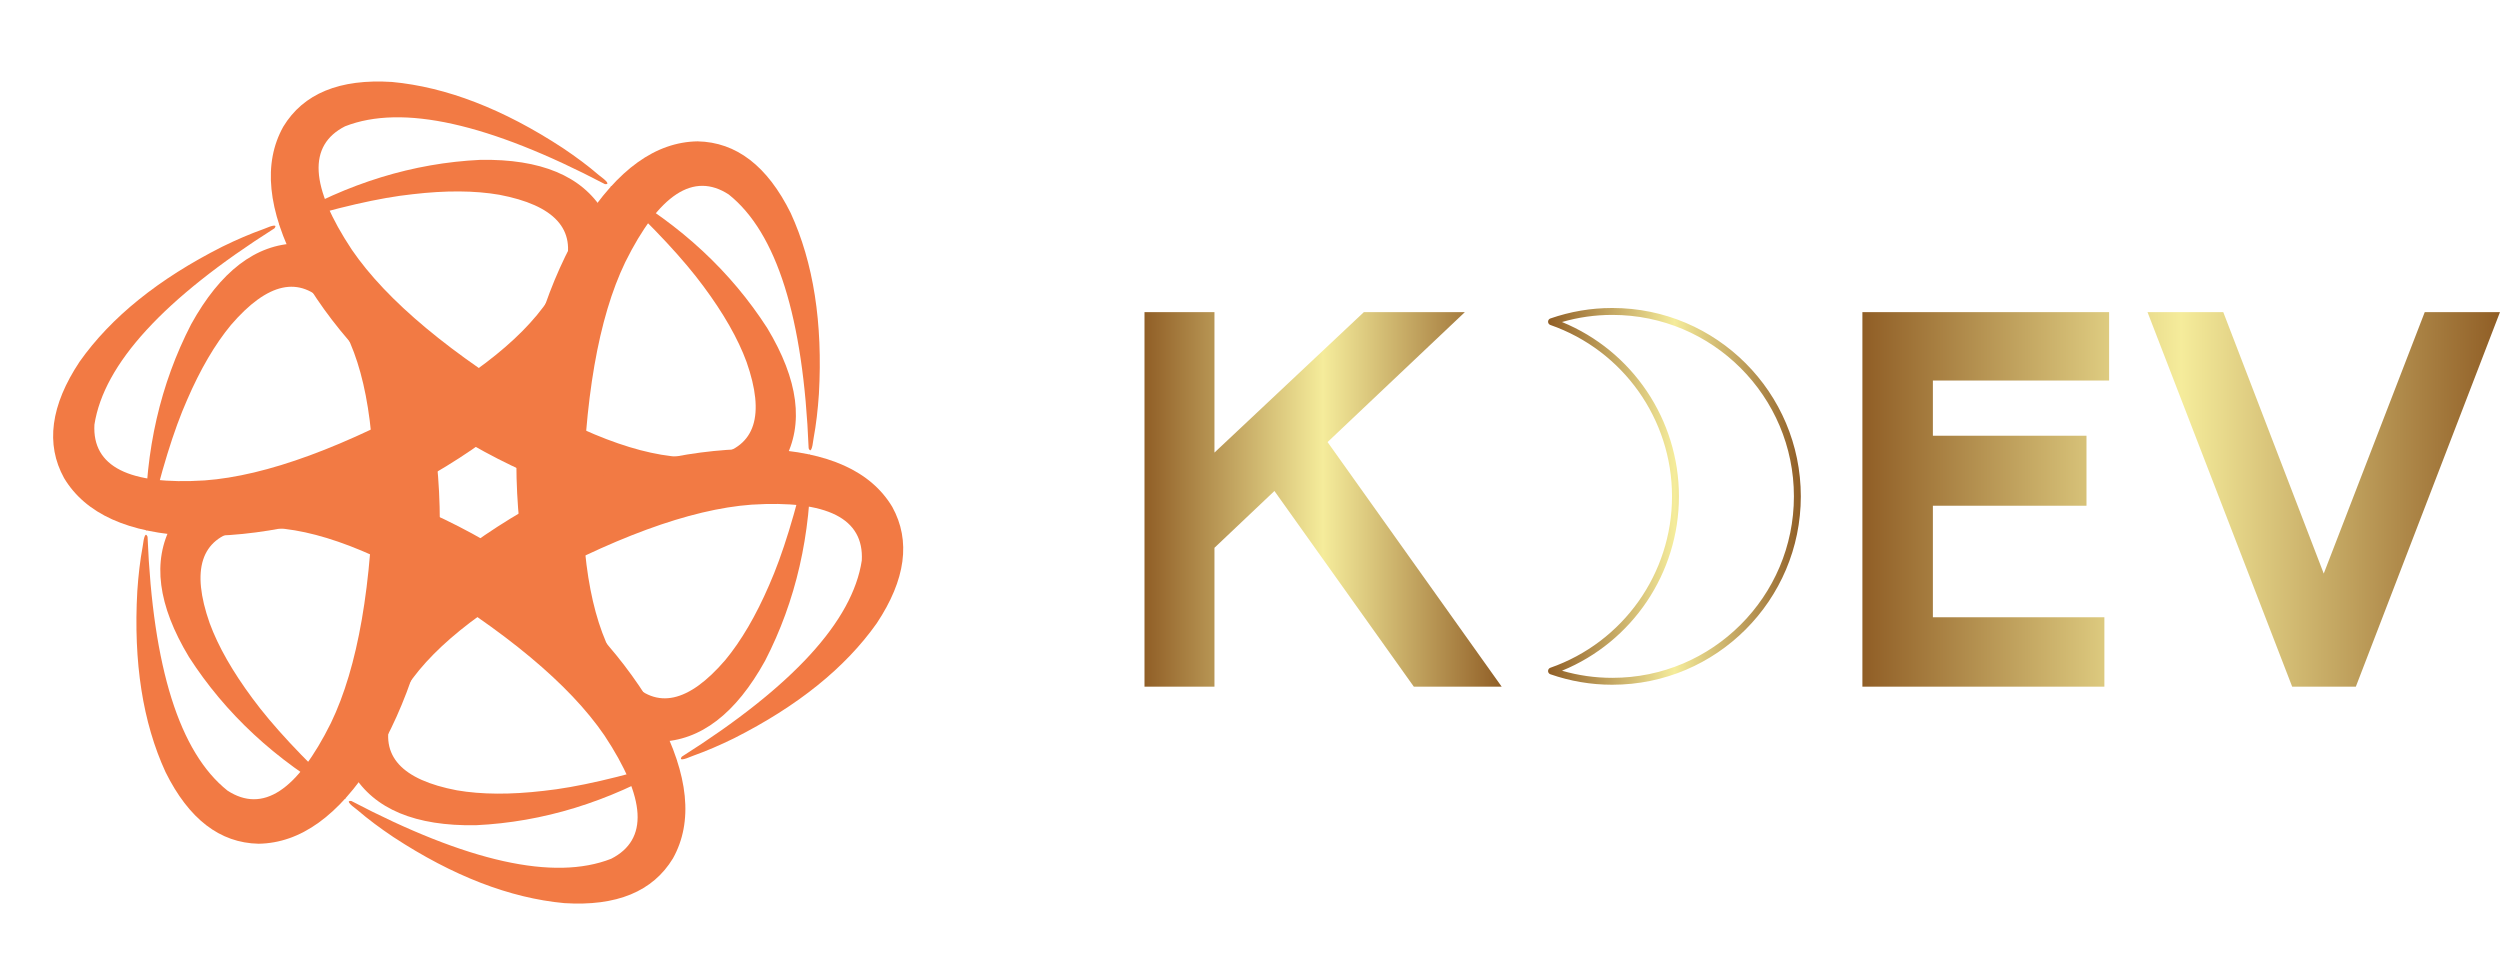 <svg width="396" height="153.271" viewBox="0 0 240.281 93" class="looka-1j8o68f"><defs id="SvgjsDefs1427"><linearGradient id="SvgjsLinearGradient1436"><stop id="SvgjsStop1437" stop-color="#905e26" offset="0"></stop><stop id="SvgjsStop1438" stop-color="#f5ec9b" offset="0.5"></stop><stop id="SvgjsStop1439" stop-color="#905e26" offset="1"></stop></linearGradient><linearGradient id="SvgjsLinearGradient1440"><stop id="SvgjsStop1441" stop-color="#905e26" offset="0"></stop><stop id="SvgjsStop1442" stop-color="#f5ec9b" offset="0.5"></stop><stop id="SvgjsStop1443" stop-color="#905e26" offset="1"></stop></linearGradient><linearGradient id="SvgjsLinearGradient1444"><stop id="SvgjsStop1445" stop-color="#905e26" offset="0"></stop><stop id="SvgjsStop1446" stop-color="#f5ec9b" offset="0.5"></stop><stop id="SvgjsStop1447" stop-color="#905e26" offset="1"></stop></linearGradient></defs><g id="SvgjsG1428" featurekey="hmhgWD-0" transform="matrix(0.128,0,0,0.128,0.128,3.128)" fill="#f27a44"><g xmlns="http://www.w3.org/2000/svg"><title>background</title><rect x="-1" y="-1" width="702" height="702" style="fill: none;"></rect></g><g xmlns="http://www.w3.org/2000/svg"><title>Layer 1</title><g><g><path d="M222,158.3c-31,0.7-57.5,21-79.5,60.8c-23.1,44.8-34.5,94.6-34.3,149.4c0.4,6.6,1.1,7.2,2.2,1.9     c9.3-40.3,19-71.8,29.1-94.6c9.9-22.9,20.9-41.7,32.9-56.2c27.6-32.1,51.5-37.3,71.8-15.6c22.2,25.6,34,68.8,35.4,129.4     c-1.2,81.5-11.9,143.1-32.1,185c-25.3,51-51.3,68-77.7,50.8c-36-28.7-56-92.3-60-190.6c-1.4-3.4-2.7-0.9-3.7,7.5     c-1.9,10.2-3.2,21.4-4,33.3c-3,53.4,4.1,98.7,21.2,135.9c17.5,35.3,40.8,53.2,69.9,53.8c31.4-0.5,60-21,85.9-61.7     c25.8-42.5,42.4-94.3,49.7-155.6c2.7-65.2-6.1-120.7-26.3-166.5c-20.4-43.6-47.1-66-80-67.2"></path></g><g><path d="M452,134.1c-16.1-26.4-46.9-39.3-92.4-38.5c-50.3,2.4-99.2,17.4-146.6,45c-5.5,3.6-5.7,4.6-0.6,2.9     c39.6-12.1,71.7-19.5,96.4-22.1c24.8-2.9,46.5-2.8,65.1,0.4c41.6,7.9,58.1,26,49.4,54.4c-11.1,32-42.6,63.8-94.4,95.4     c-71.2,39.7-129.9,61.3-176.2,64.7c-56.9,3.6-84.5-10.4-82.8-41.9C77,248.8,122,199.7,205.1,147c2.2-2.9-0.6-2.7-8.3,0.6     c-9.8,3.5-20.1,7.9-30.9,13.2c-47.7,24.1-83.5,52.9-107.1,86.3c-21.8,32.8-25.7,62-11.7,87.4c16.1,26.9,48.2,41.4,96.4,43.5     c49.7,1.1,102.9-10.4,159.6-34.8c57.8-30.3,101.5-65.6,131-106c27.6-39.5,33.6-73.8,18.2-102.9"></path></g><g><path d="M588,321.2c14.8-27.2,10.6-60.3-12.9-99.3c-27.3-42.4-64.7-77.2-112.3-104.4c-5.9-3-6.8-2.7-2.8,0.9     c30.3,28.2,52.7,52.4,67.4,72.4c14.9,20.1,25.7,38.9,32.2,56.6c14,40,6.5,63.3-22.4,69.9c-33.3,6.4-76.5-5-129.8-34     c-69.9-41.8-118-81.9-144.2-120.2c-31.5-47.5-33.2-78.4-5.1-92.7c42.9-16.8,107.9-2.3,195.1,43.4c3.6,0.4,2.1-1.9-4.7-6.9     c-7.9-6.8-16.9-13.5-26.9-20.2c-44.7-29.3-87.5-45.8-128.3-49.6c-39.3-2.5-66.5,8.7-81.6,33.6c-15.3,27.4-11.8,62.5,10.5,105.2     c23.9,43.6,60.5,83.9,109.9,120.8c55.1,34.9,107.6,55.1,157.3,60.4c48,4.1,80.8-7.8,98.2-35.7"></path></g><g><path d="M494,532.5c31-0.7,57.5-21,79.5-60.8c23.1-44.8,34.5-94.6,34.3-149.4c-0.4-6.6-1.1-7.2-2.2-1.9     c-9.3,40.3-19,71.8-29.1,94.6c-9.9,22.9-20.9,41.7-32.9,56.2c-27.6,32.1-51.5,37.3-71.8,15.6c-22.2-25.6-34-68.8-35.4-129.4     c1.2-81.5,11.9-143.1,32.1-185c25.3-51,51.3-68,77.7-50.8c36,28.7,56,92.3,60,190.6c1.4,3.4,2.7,0.9,3.7-7.5     c1.9-10.2,3.2-21.4,4-33.3c3-53.4-4.1-98.7-21.2-135.9c-17.5-35.3-40.8-53.2-69.9-53.8c-31.4,0.5-60,21-85.9,61.7     c-25.8,42.5-42.4,94.3-49.7,155.6c-2.7,65.2,6.1,120.7,26.3,166.5c20.4,43.6,47.1,66,80,67.2"></path></g><g><path d="M128,369.6c-14.8,27.2-10.6,60.3,12.9,99.3c27.3,42.4,64.7,77.2,112.3,104.4c5.9,3,6.8,2.7,2.8-0.9     c-30.3-28.2-52.7-52.4-67.4-72.4c-14.9-20.1-25.7-38.9-32.2-56.6c-14-40-6.5-63.3,22.4-69.9c33.3-6.4,76.5,5,129.8,34     c69.9,41.8,118,81.9,144.2,120.2c31.5,47.5,33.2,78.4,5.1,92.7c-42.9,16.8-107.9,2.3-195.1-43.4c-3.6-0.4-2.1,1.9,4.7,6.9     c7.9,6.8,16.9,13.5,26.9,20.2c44.7,29.3,87.5,45.8,128.3,49.6c39.3,2.5,66.5-8.7,81.6-33.6c15.3-27.4,11.8-62.5-10.5-105.2     c-23.9-43.6-60.5-83.9-109.9-120.8c-55.1-34.9-107.6-55.1-157.3-60.4c-48-4.1-80.8,7.8-98.2,35.7"></path></g><g><path d="M264,556.7c16.1,26.4,46.9,39.3,92.4,38.5c50.3-2.4,99.2-17.4,146.6-45c5.5-3.6,5.7-4.6,0.6-2.9     c-39.6,12.1-71.7,19.5-96.4,22.1c-24.8,2.9-46.5,2.8-65.1-0.4c-41.6-7.9-58.1-26-49.4-54.4c11.1-32,42.6-63.8,94.4-95.4     c71.2-39.7,129.9-61.3,176.2-64.7c56.9-3.6,84.5,10.4,82.8,41.9c-6.9,45.5-51.9,94.6-135.1,147.3c-2.2,2.9,0.6,2.7,8.3-0.6     c9.8-3.5,20.1-7.9,30.9-13.2c47.7-24.1,83.5-52.9,107.1-86.3c21.8-32.8,25.7-62,11.7-87.4c-16.1-26.9-48.2-41.4-96.3-43.5     c-49.7-1.1-102.9,10.4-159.6,34.8c-57.8,30.3-101.5,65.6-131,106c-27.6,39.5-33.6,73.8-18.2,102.9"></path></g></g></g></g><g id="SvgjsG1429" featurekey="nameLeftFeature-0" transform="matrix(2.528,0,0,2.528,106.208,15.438)" fill="url(#SvgjsLinearGradient1436)"><path d="M15.08 20 l-3.34 0 l-5.3 -7.44 l-2.28 2.16 l0 5.28 l-2.66 0 l0 -14.24 l2.66 0 l0 5.34 l5.68 -5.34 l3.84 0 l-5.22 4.94 z"></path></g><g id="SvgjsG1430" featurekey="inlineSymbolFeature-0" transform="matrix(0.128,0,0,0.128,148.963,29.999)" fill="url(#SvgjsLinearGradient1440)"><g xmlns="http://www.w3.org/2000/svg" transform="scale(8.571) translate(10, 10)"><g id="SvgjsG1259" transform="matrix(0.846,0,0,0.846,-2.44,3.841)"><g><path class="st0" d="M-8.9,5.3" style="fill: url(#SvgjsLinearGradient1440);"></path></g></g><g id="SvgjsG1261" transform="matrix(0.036,0,0,0.036,129.019,29.019)"><g><g><g><path class="st0" d="M-3710.3-177.1c-51.1,0-101.6-8.6-150.2-25.5c-3.4-1.2-5.6-4.4-5.6-7.9c0-3.6,2.3-6.8,5.6-7.9       c177.1-61.8,296.1-229.4,296.1-417.1s-119-355.3-296.1-417.1c-3.4-1.2-5.6-4.4-5.6-7.9c0-3.6,2.3-6.8,5.6-7.9       c48.6-16.9,99.1-25.5,150.2-25.5c0.3,0,0.6,0,0.9,0c252.8,0,458.4,205.6,458.4,458.4s-205.6,458.4-458.4,458.4       C-3709.7-177.1-3710-177.1-3710.3-177.1z M-3832.2-211.2c39.7,11.5,80.6,17.3,121.9,17.3c0.3,0,0.6,0,0.9,0       c243.5,0,441.6-198.1,441.6-441.6s-198.1-441.6-441.6-441.6c-0.3,0-0.6,0-0.9,0c-41.3,0-82.2,5.8-121.9,17.3       c171.2,70.1,284.6,237.6,284.6,424.3C-3547.6-448.8-3661-281.3-3832.2-211.2z" style="fill: url(#SvgjsLinearGradient1440);"></path></g></g></g></g></g></g><g id="SvgjsG1431" featurekey="nameRightFeature-0" transform="matrix(2.528,0,0,2.528,174.449,15.438)" fill="url(#SvgjsLinearGradient1444)"><path d="M11 20 l-9.2 0 l0 -14.24 l9.38 0 l0 2.6 l-6.7 0 l0 2.1 l5.84 0 l0 2.66 l-5.84 0 l0 4.24 l6.52 0 l0 2.64 z M20.56 20 l-2.42 0 l-5.5 -14.24 l2.88 0 l3.82 9.94 l3.84 -9.94 l2.86 0 z"></path></g></svg>